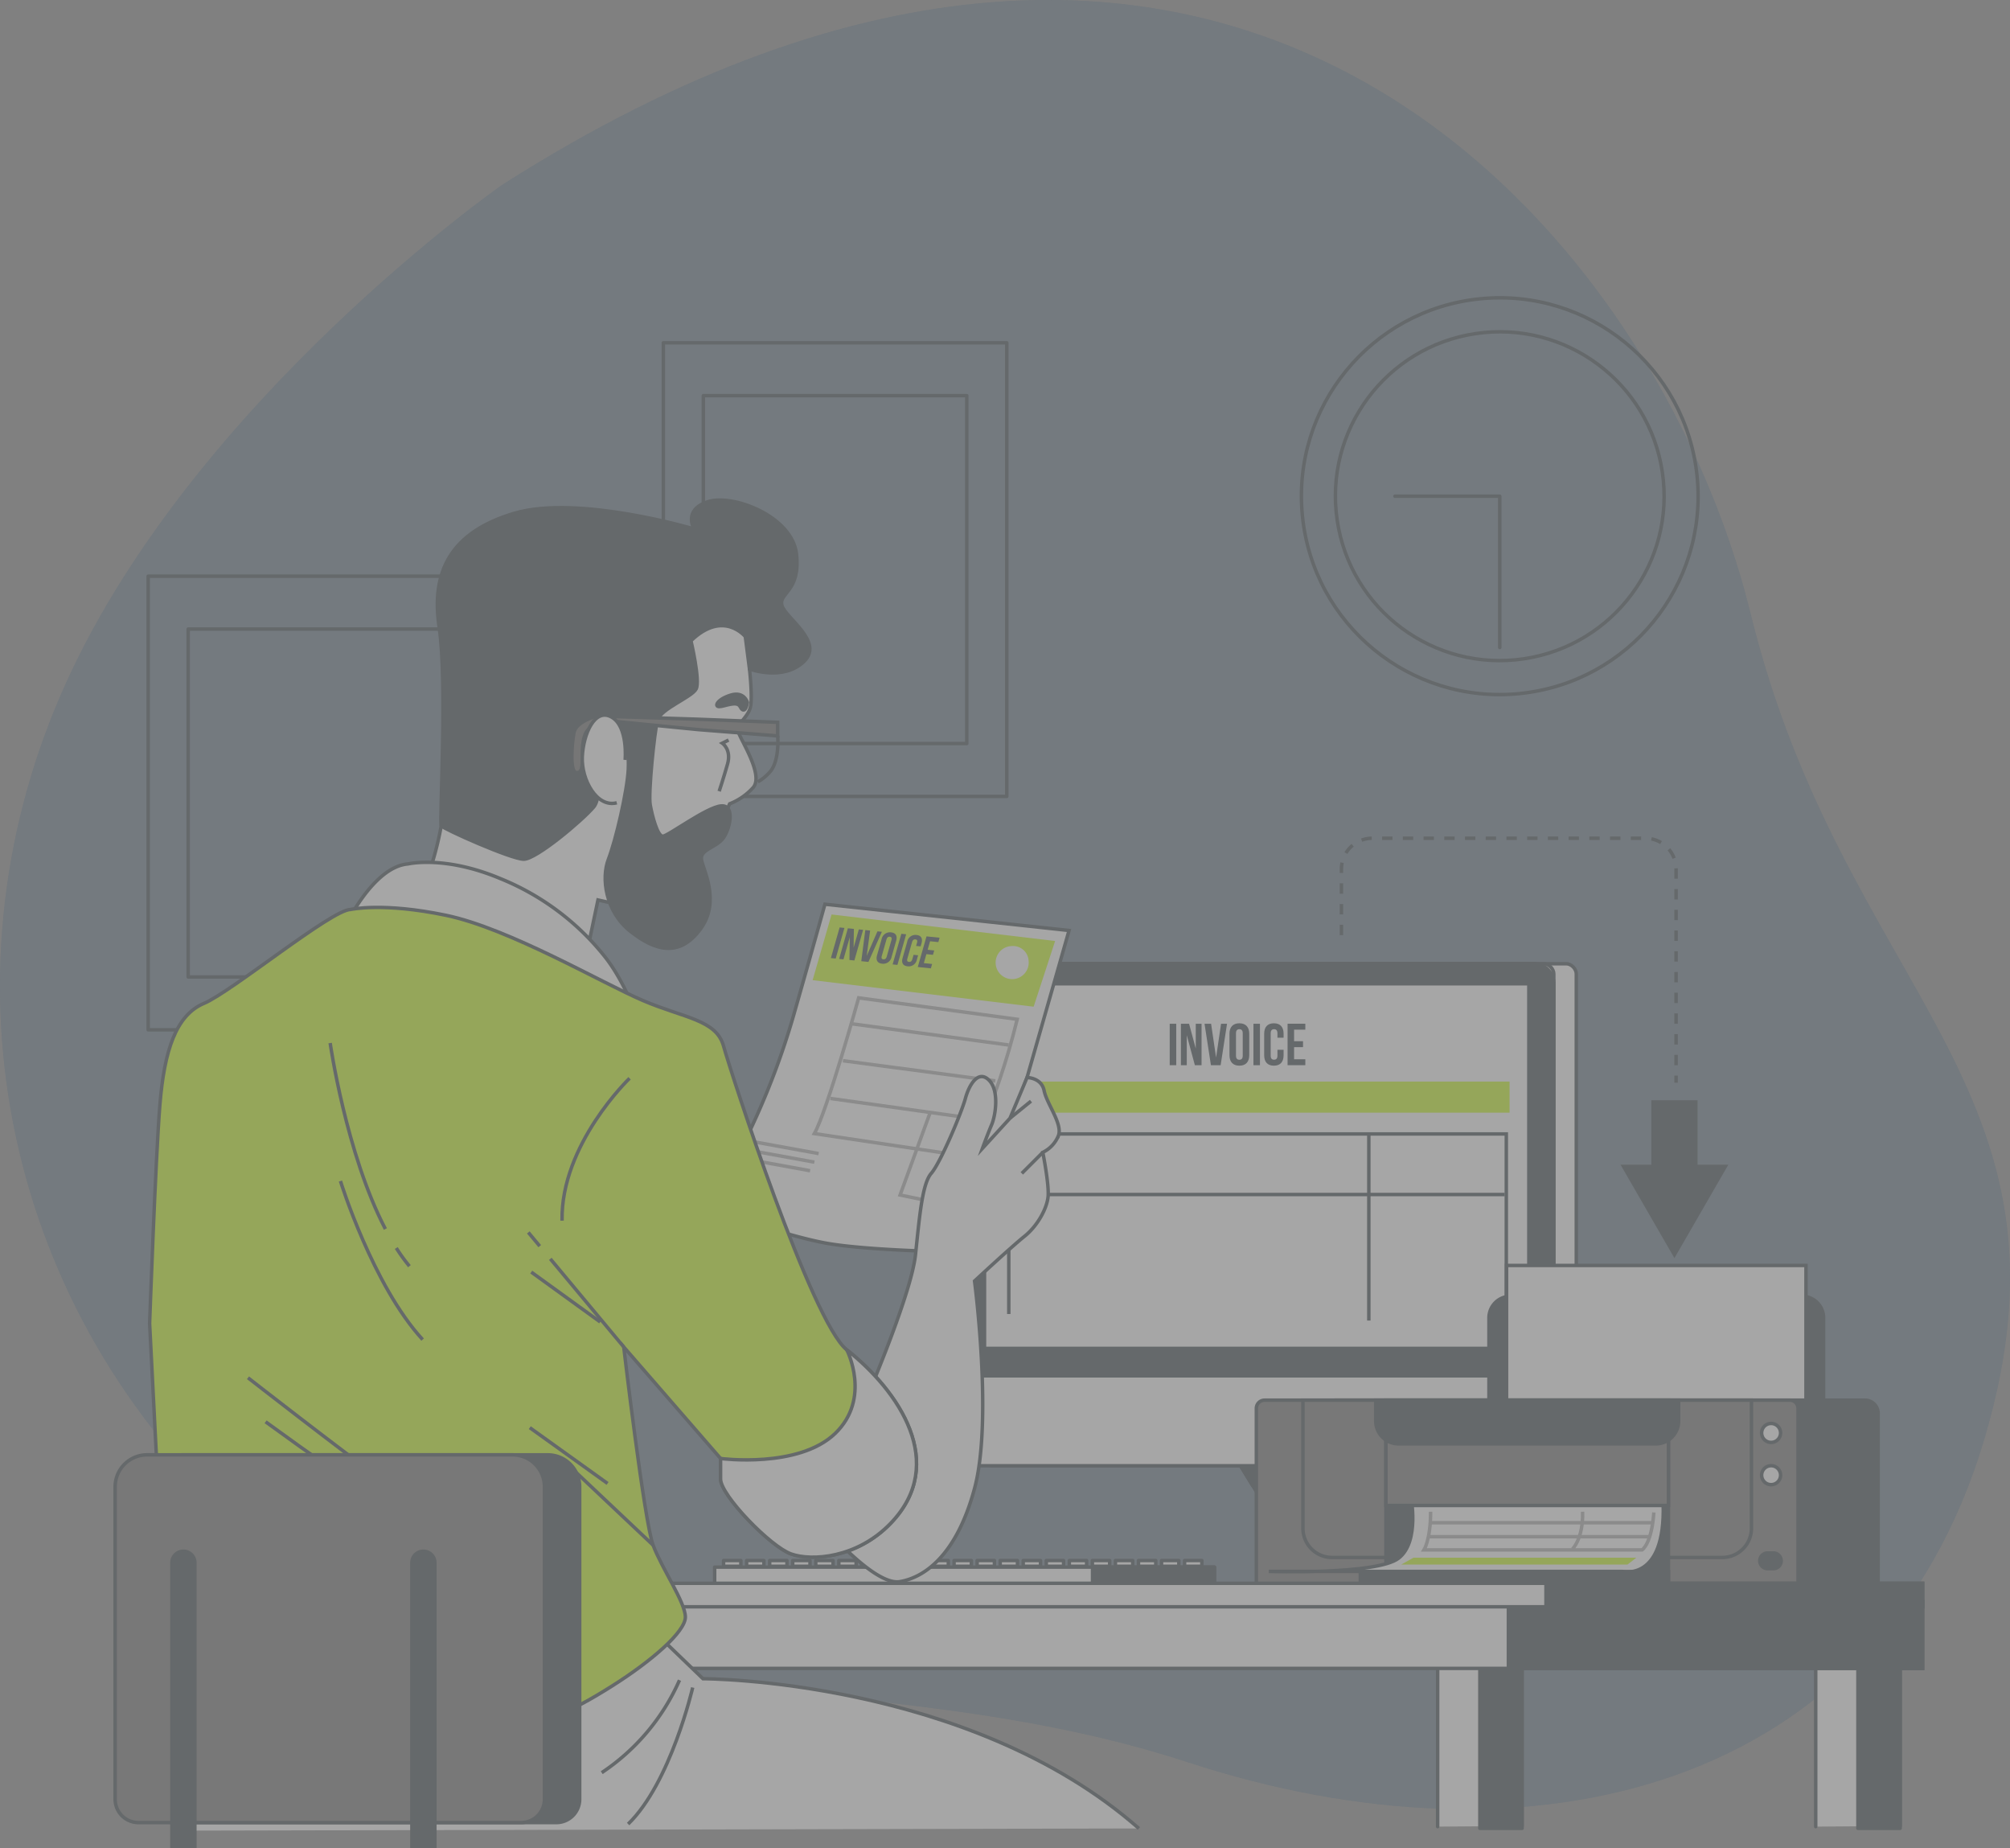 <svg xmlns="http://www.w3.org/2000/svg" width="582" height="535.027" viewBox="0 0 582 535.027">
  <rect x="0" y="0" width="582" height="535.027" fill="#808080" stroke="none"/>
  <g id="Group_1334" data-name="Group 1334" transform="translate(-23.349 -28.169)" opacity="0.3">
    <g id="Group_1301" data-name="Group 1301" transform="translate(23.349 28.169)">
      <path id="Path_605" data-name="Path 605" d="M168.656,81.759S79.8,143.871,42.573,225.66,22.613,403.467,90.626,467.121s177.517,38.717,276.651,71.185S567.5,547.12,597.924,444.725,557.172,315.614,530.236,205.81,380.1-53.088,168.656,81.759Z" transform="translate(-23.349 -28.169)" fill="#576c7d"/>
      <path id="Path_606" data-name="Path 606" d="M168.656,81.759S79.8,143.871,42.573,225.66,22.613,403.467,90.626,467.121s177.517,38.717,276.651,71.185S567.5,547.12,597.924,444.725,557.172,315.614,530.236,205.81,380.1-53.088,168.656,81.759Z" transform="translate(-23.349 -28.169)" fill="#576c7d" opacity="0.7"/>
    </g>
    <g id="Group_1302" data-name="Group 1302" transform="translate(215.422 127.4)">
      <rect id="Rectangle_63" data-name="Rectangle 63" width="99.447" height="131.32" fill="none" stroke="#263238" stroke-linecap="round" stroke-linejoin="round" stroke-width="1"/>
      <rect id="Rectangle_64" data-name="Rectangle 64" width="76.274" height="100.721" transform="translate(11.586 15.299)" fill="none" stroke="#263238" stroke-linecap="round" stroke-linejoin="round" stroke-width="1"/>
    </g>
    <g id="Group_1303" data-name="Group 1303" transform="translate(66.253 194.973)">
      <rect id="Rectangle_65" data-name="Rectangle 65" width="99.447" height="131.32" fill="none" stroke="#263238" stroke-linecap="round" stroke-linejoin="round" stroke-width="1"/>
      <rect id="Rectangle_66" data-name="Rectangle 66" width="76.274" height="100.721" transform="translate(11.586 15.299)" fill="none" stroke="#263238" stroke-linecap="round" stroke-linejoin="round" stroke-width="1"/>
    </g>
    <g id="Group_1304" data-name="Group 1304" transform="translate(394.743 108.947)">
      <circle id="Ellipse_19" data-name="Ellipse 19" cx="57.428" cy="57.428" r="57.428" transform="translate(0 11.446) rotate(-5.719)" fill="none" stroke="#263238" stroke-linecap="round" stroke-linejoin="round" stroke-width="1"/>
      <circle id="Ellipse_20" data-name="Ellipse 20" cx="47.587" cy="47.587" r="47.587" transform="translate(8.791 22.801) rotate(-8.465)" fill="none" stroke="#263238" stroke-linecap="round" stroke-linejoin="round" stroke-width="1"/>
      <path id="Path_607" data-name="Path 607" d="M340.148,140.834H370.5v43.795" transform="translate(-307.638 -77.969)" fill="none" stroke="#263238" stroke-linecap="round" stroke-linejoin="round" stroke-width="1"/>
    </g>
    <g id="Group_1311" data-name="Group 1311" transform="translate(230.277 270.832)">
      <g id="Group_1309" data-name="Group 1309" transform="translate(0 36.336)">
        <g id="Group_1307" data-name="Group 1307" transform="translate(70.909)">
          <path id="Path_608" data-name="Path 608" d="M350.385,355.311l20.142,32.451a6.208,6.208,0,0,1-5.274,9.483H324.1a6.209,6.209,0,0,0,5.291-9.458l-19.5-31.753Z" transform="translate(-232.537 -217.219)" fill="#fff" stroke="#263238" stroke-linecap="round" stroke-linejoin="round" stroke-width="1"/>
          <path id="Path_609" data-name="Path 609" d="M342.434,355.311l-40.488.723,7.5,12.21h41.018Z" transform="translate(-224.585 -217.219)" fill="#263238" stroke="#263238" stroke-linecap="round" stroke-linejoin="round" stroke-width="1"/>
          <rect id="Rectangle_67" data-name="Rectangle 67" width="172.073" height="145.322" rx="2.912" transform="translate(178.58 145.322) rotate(180)" fill="#fff" stroke="#263238" stroke-linecap="round" stroke-linejoin="round" stroke-width="1"/>
          <rect id="Rectangle_68" data-name="Rectangle 68" width="172.073" height="145.322" rx="2.912" transform="translate(172.073 145.322) rotate(180)" fill="#fff" stroke="#263238" stroke-linecap="round" stroke-linejoin="round" stroke-width="1"/>
          <path id="Path_610" data-name="Path 610" d="M247.052,247H407.558a5.785,5.785,0,0,1,5.784,5.784V366.294H241.269V252.784A5.784,5.784,0,0,1,247.052,247Z" transform="translate(-241.268 -247)" fill="#263238" stroke="#263238" stroke-linecap="round" stroke-linejoin="round" stroke-width="1"/>
          <rect id="Rectangle_69" data-name="Rectangle 69" width="157.613" height="105.558" transform="translate(164.843 111.341) rotate(180)" fill="#fff" stroke="#263238" stroke-linecap="round" stroke-linejoin="round" stroke-width="1"/>
          <g id="Group_1306" data-name="Group 1306" transform="translate(13.787 17.23)">
            <g id="Group_1305" data-name="Group 1305" transform="translate(47.07)">
              <path id="Path_611" data-name="Path 611" d="M289,260.621h1.886v12H289Z" transform="translate(-289.001 -260.485)" fill="#263238"/>
              <path id="Path_612" data-name="Path 612" d="M293.241,263.93v8.689h-1.7v-12h2.365l1.937,7.182v-7.182h1.679v12h-1.937Z" transform="translate(-288.302 -260.485)" fill="#263238"/>
              <path id="Path_613" data-name="Path 613" d="M300.252,270.408l1.441-9.787h1.73l-1.851,12H298.76l-1.851-12h1.9Z" transform="translate(-286.827 -260.485)" fill="#263238"/>
              <path id="Path_614" data-name="Path 614" d="M302.573,263.529c0-1.919,1.01-3.015,2.862-3.015s2.862,1.1,2.862,3.015v6.24c0,1.92-1.012,3.017-2.862,3.017s-2.862-1.1-2.862-3.017Zm1.886,6.359c0,.857.376,1.182.977,1.182s.977-.325.977-1.182v-6.479c0-.857-.377-1.182-.977-1.182s-.977.325-.977,1.182Z" transform="translate(-285.269 -260.514)" fill="#263238"/>
              <path id="Path_615" data-name="Path 615" d="M308.019,260.621H309.9v12h-1.886Z" transform="translate(-283.772 -260.485)" fill="#263238"/>
              <path id="Path_616" data-name="Path 616" d="M316.075,268.175v1.594c0,1.92-.96,3.017-2.811,3.017s-2.81-1.1-2.81-3.017v-6.24c0-1.919.959-3.015,2.81-3.015s2.811,1.1,2.811,3.015v1.165h-1.782v-1.285c0-.857-.377-1.182-.977-1.182s-.977.325-.977,1.182v6.479c0,.857.376,1.165.977,1.165s.977-.309.977-1.165v-1.714Z" transform="translate(-283.102 -260.514)" fill="#263238"/>
              <path id="Path_617" data-name="Path 617" d="M317.652,265.676h2.588v1.715h-2.588V270.9h3.256v1.714h-5.142v-12h5.142v1.715h-3.256Z" transform="translate(-281.642 -260.485)" fill="#263238"/>
            </g>
            <rect id="Rectangle_70" data-name="Rectangle 70" width="145.477" height="9.003" transform="translate(0 16.873)" fill="#c6ff00"/>
            <path id="Path_618" data-name="Path 618" d="M252.454,337.766V285.641H396.509v54.021" transform="translate(-251.98 -253.605)" fill="none" stroke="#263238" stroke-miterlimit="10" stroke-width="1"/>
            <line id="Line_16" data-name="Line 16" x2="143.107" transform="translate(0.948 49.569)" fill="none" stroke="#263238" stroke-miterlimit="10" stroke-width="1"/>
            <line id="Line_17" data-name="Line 17" y2="54.399" transform="translate(104.724 31.658)" fill="none" stroke="#263238" stroke-miterlimit="10" stroke-width="1"/>
          </g>
        </g>
        <g id="Group_1308" data-name="Group 1308" transform="translate(0 172.759)">
          <rect id="Rectangle_71" data-name="Rectangle 71" width="5.006" height="1.669" transform="translate(2.583)" fill="#fff" stroke="#263238" stroke-linecap="round" stroke-linejoin="round" stroke-width="1"/>
          <rect id="Rectangle_72" data-name="Rectangle 72" width="5.006" height="1.669" transform="translate(9.258)" fill="#fff" stroke="#263238" stroke-linecap="round" stroke-linejoin="round" stroke-width="1"/>
          <rect id="Rectangle_73" data-name="Rectangle 73" width="5.006" height="1.669" transform="translate(15.932)" fill="#fff" stroke="#263238" stroke-linecap="round" stroke-linejoin="round" stroke-width="1"/>
          <rect id="Rectangle_74" data-name="Rectangle 74" width="5.006" height="1.669" transform="translate(22.606)" fill="#fff" stroke="#263238" stroke-linecap="round" stroke-linejoin="round" stroke-width="1"/>
          <rect id="Rectangle_75" data-name="Rectangle 75" width="5.006" height="1.669" transform="translate(29.281)" fill="#fff" stroke="#263238" stroke-linecap="round" stroke-linejoin="round" stroke-width="1"/>
          <rect id="Rectangle_76" data-name="Rectangle 76" width="5.006" height="1.669" transform="translate(35.955)" fill="#fff" stroke="#263238" stroke-linecap="round" stroke-linejoin="round" stroke-width="1"/>
          <rect id="Rectangle_77" data-name="Rectangle 77" width="5.006" height="1.669" transform="translate(42.63)" fill="#fff" stroke="#263238" stroke-linecap="round" stroke-linejoin="round" stroke-width="1"/>
          <rect id="Rectangle_78" data-name="Rectangle 78" width="5.006" height="1.669" transform="translate(49.304)" fill="#fff" stroke="#263238" stroke-linecap="round" stroke-linejoin="round" stroke-width="1"/>
          <rect id="Rectangle_79" data-name="Rectangle 79" width="5.006" height="1.669" transform="translate(55.978)" fill="#fff" stroke="#263238" stroke-linecap="round" stroke-linejoin="round" stroke-width="1"/>
          <rect id="Rectangle_80" data-name="Rectangle 80" width="5.006" height="1.669" transform="translate(62.653)" fill="#fff" stroke="#263238" stroke-linecap="round" stroke-linejoin="round" stroke-width="1"/>
          <rect id="Rectangle_81" data-name="Rectangle 81" width="5.006" height="1.669" transform="translate(69.327)" fill="#fff" stroke="#263238" stroke-linecap="round" stroke-linejoin="round" stroke-width="1"/>
          <rect id="Rectangle_82" data-name="Rectangle 82" width="5.006" height="1.669" transform="translate(76.002)" fill="#fff" stroke="#263238" stroke-linecap="round" stroke-linejoin="round" stroke-width="1"/>
          <rect id="Rectangle_83" data-name="Rectangle 83" width="5.006" height="1.669" transform="translate(82.676)" fill="#fff" stroke="#263238" stroke-linecap="round" stroke-linejoin="round" stroke-width="1"/>
          <rect id="Rectangle_84" data-name="Rectangle 84" width="5.006" height="1.669" transform="translate(89.35)" fill="#fff" stroke="#263238" stroke-linecap="round" stroke-linejoin="round" stroke-width="1"/>
          <rect id="Rectangle_85" data-name="Rectangle 85" width="5.006" height="1.669" transform="translate(96.025)" fill="#fff" stroke="#263238" stroke-linecap="round" stroke-linejoin="round" stroke-width="1"/>
          <rect id="Rectangle_86" data-name="Rectangle 86" width="5.006" height="1.669" transform="translate(102.699)" fill="#fff" stroke="#263238" stroke-linecap="round" stroke-linejoin="round" stroke-width="1"/>
          <rect id="Rectangle_87" data-name="Rectangle 87" width="5.006" height="1.669" transform="translate(109.373)" fill="#fff" stroke="#263238" stroke-linecap="round" stroke-linejoin="round" stroke-width="1"/>
          <rect id="Rectangle_88" data-name="Rectangle 88" width="5.006" height="1.669" transform="translate(116.048)" fill="#fff" stroke="#263238" stroke-linecap="round" stroke-linejoin="round" stroke-width="1"/>
          <rect id="Rectangle_89" data-name="Rectangle 89" width="5.006" height="1.669" transform="translate(122.722)" fill="#fff" stroke="#263238" stroke-linecap="round" stroke-linejoin="round" stroke-width="1"/>
          <rect id="Rectangle_90" data-name="Rectangle 90" width="5.006" height="1.669" transform="translate(129.397)" fill="#fff" stroke="#263238" stroke-linecap="round" stroke-linejoin="round" stroke-width="1"/>
          <rect id="Rectangle_91" data-name="Rectangle 91" width="5.006" height="1.669" transform="translate(136.071)" fill="#fff" stroke="#263238" stroke-linecap="round" stroke-linejoin="round" stroke-width="1"/>
          <rect id="Rectangle_92" data-name="Rectangle 92" width="144.722" height="5.395" transform="translate(0 1.91)" fill="#fff" stroke="#263238" stroke-linecap="round" stroke-linejoin="round" stroke-width="1"/>
          <rect id="Rectangle_93" data-name="Rectangle 93" width="35.302" height="5.395" transform="translate(109.42 1.91)" fill="#263238" stroke="#263238" stroke-linecap="round" stroke-linejoin="round" stroke-width="1"/>
        </g>
      </g>
      <g id="Group_1310" data-name="Group 1310" transform="translate(181.488)">
        <path id="Path_619" data-name="Path 619" d="M413.684,296.656V278H400.3v18.656h-8.911l15.6,27.028,15.6-27.028Z" transform="translate(-310.572 -202.14)" fill="#263238"/>
        <path id="Path_620" data-name="Path 620" d="M328,246.549V227.425a8.925,8.925,0,0,1,8.925-8.925h79.047a8.925,8.925,0,0,1,8.925,8.925V289.26" transform="translate(-328 -218.5)" fill="none" stroke="#263238" stroke-miterlimit="10" stroke-width="1" stroke-dasharray="3"/>
      </g>
    </g>
    <g id="Group_1314" data-name="Group 1314" transform="translate(387.124 394.503)">
      <path id="Rectangle_94" data-name="Rectangle 94" d="M6.25,0h84.4A6.25,6.25,0,0,1,96.9,6.25V72.363a0,0,0,0,1,0,0H0a0,0,0,0,1,0,0V6.25A6.25,6.25,0,0,1,6.25,0Z" transform="translate(67.352 8.925)" fill="#263238" stroke="#263238" stroke-miterlimit="10" stroke-width="1"/>
      <rect id="Rectangle_95" data-name="Rectangle 95" width="86.697" height="81.288" transform="translate(72.452)" fill="#fff" stroke="#263238" stroke-miterlimit="10" stroke-width="1"/>
      <path id="Rectangle_96" data-name="Rectangle 96" d="M0,0H153.037a3.819,3.819,0,0,1,3.819,3.819v49.31a0,0,0,0,1,0,0H0a0,0,0,0,1,0,0V0A0,0,0,0,1,0,0Z" transform="translate(23.191 38.996)" fill="#263238" stroke="#263238" stroke-miterlimit="10" stroke-width="1"/>
      <path id="Rectangle_97" data-name="Rectangle 97" d="M2.39,0H154.465a2.391,2.391,0,0,1,2.391,2.391V53.129a0,0,0,0,1,0,0H0a0,0,0,0,1,0,0V2.39A2.39,2.39,0,0,1,2.39,0Z" transform="translate(0 38.996)" fill="#636363" stroke="#263238" stroke-miterlimit="10" stroke-width="1"/>
      <path id="Rectangle_98" data-name="Rectangle 98" d="M0,0H129.87a0,0,0,0,1,0,0V37.105a8.433,8.433,0,0,1-8.433,8.433h-113A8.433,8.433,0,0,1,0,37.105V0A0,0,0,0,1,0,0Z" transform="translate(13.493 38.996)" fill="#636363" stroke="#263238" stroke-miterlimit="10" stroke-width="1"/>
      <rect id="Rectangle_99" data-name="Rectangle 99" width="81.801" height="53.129" transform="translate(37.527 38.996)" fill="#263238" stroke="#263238" stroke-miterlimit="10" stroke-width="1"/>
      <g id="Group_1313" data-name="Group 1313" transform="translate(3.608 66.639)">
        <path id="Path_621" data-name="Path 621" d="M352.585,367.768s2.786,13.229-3.481,18.1-37.6,3.83-37.6,3.83H413.859s12.534,3.134,11.838-19.5Z" transform="translate(-311.503 -367.768)" fill="#fff" stroke="#263238" stroke-miterlimit="10" stroke-width="1"/>
        <path id="Path_622" data-name="Path 622" d="M407.091,383.851H341.564l3.57-2h64.529Z" transform="translate(-303.237 -363.896)" fill="#c6ff00"/>
        <g id="Group_1312" data-name="Group 1312" transform="translate(44.942 4.654)">
          <path id="Path_623" data-name="Path 623" d="M348.665,371.418c0,8.079-1.912,11.056-1.912,11.056H409.9s2.764-1.7,3.4-10.844" transform="translate(-346.753 -371.418)" fill="none" stroke="#a3a3a3" stroke-miterlimit="10" stroke-width="1"/>
          <line id="Line_18" data-name="Line 18" x2="63.994" transform="translate(1.063 7.229)" fill="none" stroke="#a3a3a3" stroke-miterlimit="10" stroke-width="1"/>
          <line id="Line_19" data-name="Line 19" x2="64.207" transform="translate(1.7 3.19)" fill="none" stroke="#a3a3a3" stroke-miterlimit="10" stroke-width="1"/>
          <path id="Path_624" data-name="Path 624" d="M380.437,382.262s3.19-2.977,2.977-10.844" transform="translate(-337.491 -371.418)" fill="none" stroke="#a3a3a3" stroke-miterlimit="10" stroke-width="1"/>
        </g>
      </g>
      <rect id="Rectangle_100" data-name="Rectangle 100" width="81.801" height="30.489" transform="translate(37.527 38.996)" fill="#636363" stroke="#263238" stroke-miterlimit="10" stroke-width="1"/>
      <rect id="Rectangle_101" data-name="Rectangle 101" width="89.214" height="3.492" transform="translate(30.114 88.633)" fill="#263238" stroke="#263238" stroke-miterlimit="10" stroke-width="1"/>
      <path id="Rectangle_102" data-name="Rectangle 102" d="M0,0H87.7a0,0,0,0,1,0,0V6.035A6.615,6.615,0,0,1,81.09,12.65H6.614A6.614,6.614,0,0,1,0,6.035V0A0,0,0,0,1,0,0Z" transform="translate(34.576 38.996)" fill="#263238" stroke="#263238" stroke-miterlimit="10" stroke-width="1"/>
      <path id="Path_625" data-name="Path 625" d="M428.914,354.119a2.741,2.741,0,1,1-2.741-2.741A2.74,2.74,0,0,1,428.914,354.119Z" transform="translate(-277.119 -305.635)" fill="#fff" stroke="#263238" stroke-miterlimit="10" stroke-width="1"/>
      <path id="Path_626" data-name="Path 626" d="M428.914,363.71a2.741,2.741,0,1,1-2.741-2.741A2.74,2.74,0,0,1,428.914,363.71Z" transform="translate(-277.119 -302.998)" fill="#fff" stroke="#263238" stroke-miterlimit="10" stroke-width="1"/>
      <path id="Path_627" data-name="Path 627" d="M426.937,385.328h-1.652a2.274,2.274,0,0,1-2.275-2.273h0a2.274,2.274,0,0,1,2.275-2.273h1.652a2.273,2.273,0,0,1,2.273,2.273h0A2.273,2.273,0,0,1,426.937,385.328Z" transform="translate(-277.235 -297.55)" fill="#263238" stroke="#263238" stroke-miterlimit="10" stroke-width="1"/>
    </g>
    <g id="Group_1317" data-name="Group 1317" transform="translate(81.552 486.513)">
      <g id="Group_1315" data-name="Group 1315" transform="translate(358.073 14.781)">
        <path id="Path_628" data-name="Path 628" d="M374.3,454.736V399.26H349.851v55.662" transform="translate(-349.851 -399.26)" fill="#fff" stroke="#263238" stroke-linecap="round" stroke-linejoin="round" stroke-width="1"/>
        <rect id="Rectangle_103" data-name="Rectangle 103" width="12.222" height="56.157" transform="translate(12.222)" fill="#263238" stroke="#263238" stroke-linecap="round" stroke-linejoin="round" stroke-width="1"/>
      </g>
      <g id="Group_1316" data-name="Group 1316" transform="translate(467.543 14.781)">
        <path id="Path_629" data-name="Path 629" d="M460.158,454.736V399.26H435.713v55.662" transform="translate(-435.713 -399.26)" fill="#fff" stroke="#263238" stroke-linecap="round" stroke-linejoin="round" stroke-width="1"/>
        <rect id="Rectangle_104" data-name="Rectangle 104" width="12.222" height="56.157" transform="translate(12.222)" fill="#263238" stroke="#263238" stroke-linecap="round" stroke-linejoin="round" stroke-width="1"/>
      </g>
      <rect id="Rectangle_105" data-name="Rectangle 105" width="498.506" height="19.352" transform="translate(0 5.285)" fill="#fff" stroke="#263238" stroke-miterlimit="10" stroke-width="1"/>
      <rect id="Rectangle_106" data-name="Rectangle 106" width="119.953" height="19.352" transform="translate(378.554 5.285)" fill="#263238" stroke="#263238" stroke-miterlimit="10" stroke-width="1"/>
      <rect id="Rectangle_107" data-name="Rectangle 107" width="498.506" height="6.8" fill="#fff" stroke="#263238" stroke-miterlimit="10" stroke-width="1"/>
      <rect id="Rectangle_108" data-name="Rectangle 108" width="109.068" height="6.8" transform="translate(389.438)" fill="#263238" stroke="#263238" stroke-miterlimit="10" stroke-width="1"/>
    </g>
    <g id="Group_1333" data-name="Group 1333" transform="translate(56.69 172.931)">
      <g id="Group_1320" data-name="Group 1320" transform="translate(88.977 0)">
        <g id="Group_1318" data-name="Group 1318" transform="translate(0 19.215)">
          <path id="Path_630" data-name="Path 630" d="M213.985,186.472s.908,7.865.3,10.891-3.933,4.841-3.63,6.959,7.865,13.01,4.235,16.641a17.952,17.952,0,0,1-6.657,4.538l-2.42,5.445s-14.523,9.38-20.271,11.8-.606,13.917-.606,13.917l-14.824-3.329-3.631,17.246s-11.194-10.892-26.321-15.733-20.876-4.235-20.876-4.235a95.061,95.061,0,0,0,5.447-18.758c2.118-11.194,3.328-36,3.328-37.818s9.682-29.649,18.153-35.1,42.961.606,61.114,5.143,10.286,17.548,10.286,17.548Z" transform="translate(-119.288 -156.783)" fill="#fff" stroke="#263238" stroke-miterlimit="10" stroke-width="1"/>
          <path id="Path_631" data-name="Path 631" d="M195,188.176s-.908-3.328-4.841-2.118-4.84,3.328-3.328,3.328,5.143-1.814,6.051,0S194.7,190.294,195,188.176Z" transform="translate(-100.907 -148.807)" fill="#263238" stroke="#263238" stroke-miterlimit="10" stroke-width="1"/>
          <path id="Path_632" data-name="Path 632" d="M189.4,196.205l-1.816.908s2.723,1.816,1.513,6.051-2.421,7.865-2.421,7.865" transform="translate(-100.758 -145.944)" fill="none" stroke="#263238" stroke-miterlimit="10" stroke-width="1"/>
        </g>
        <path id="Path_633" data-name="Path 633" d="M196.111,182.446s2.723,11.5,1.513,13.917-10.288,5.749-11.194,9.076-2.723,21.178-2.118,24.506,2.118,9.076,3.63,9.076,12.707-8.471,16.943-8.773,2.42,7.261.3,9.681-6.353,3.025-6.051,5.749,5.749,12.1-.3,20.271-13.01,6.353-20.271.606-8.472-15.431-6.353-20.876,5.445-19.666,5.747-26.019-1.21-14.522-5.747-12.706-.908,19.665-4.237,23.6-16.639,15.127-20.271,15.127-23.3-8.774-23.9-9.682,1.816-41.449-.606-57.483,3.328-27.533,21.784-32.978,52.037,4.538,52.037,4.538-3.328-5.445,3.933-7.865,24.506,4.235,25.716,15.127-5.143,11.194-4.235,14.824,12.4,10.59,6.353,16.337-15.732,2.119-15.732,2.119l-1.21-9.38S205.49,173.369,196.111,182.446Z" transform="translate(-118.357 -141.712)" fill="#263238" stroke="#263238" stroke-miterlimit="10" stroke-width="1"/>
        <g id="Group_1319" data-name="Group 1319" transform="translate(43.265 62.251)">
          <path id="Path_634" data-name="Path 634" d="M189.225,191.655l-28.743-.908s-6.051,1.512-6.655,4.841-1.21,11.194.6,11.5,1.816-1.816,1.816-4.538,0-6.959,2.42-8.472,6.657-1.816,6.657-1.816l24.506,2.421,22.994,1.816v-3.933Z" transform="translate(-153.222 -190.48)" fill="#5e5e5e" stroke="#263238" stroke-miterlimit="10" stroke-width="1"/>
          <path id="Path_635" data-name="Path 635" d="M168,203.511s.908-9.681-3.933-12.4-8.169,4.841-8.471,11.5,4.235,14.824,9.984,13.312" transform="translate(-152.573 -190.537)" fill="#fff" stroke="#263238" stroke-miterlimit="10" stroke-width="1"/>
          <path id="Path_636" data-name="Path 636" d="M201.21,195.256s.606,6.957-2.118,10.286a13.919,13.919,0,0,1-3.631,3.025" transform="translate(-141.609 -189.24)" fill="none" stroke="#263238" stroke-miterlimit="10" stroke-width="1"/>
        </g>
      </g>
      <g id="Group_1332" data-name="Group 1332" transform="translate(0 104.87)">
        <g id="Group_1329" data-name="Group 1329" transform="translate(9.987)">
          <g id="Group_1324" data-name="Group 1324" transform="translate(161.495 12.132)">
            <path id="Path_637" data-name="Path 637" d="M288.722,241.082l-12.162,42.566-9.121,24.322-9.881,26.225s-27.363-.38-39.525-2.661S184,321.477,184,321.477a220.2,220.2,0,0,0,24.862-55.461c5.164-18.05,9.172-32.536,9.172-32.536Z" transform="translate(-184 -233.481)" fill="#fff" stroke="#263238" stroke-miterlimit="10" stroke-width="1"/>
            <g id="Group_1322" data-name="Group 1322" transform="translate(11.542 27.1)">
              <g id="Group_1321" data-name="Group 1321" transform="translate(19.44)">
                <path id="Path_638" data-name="Path 638" d="M221.122,254.737s-9.1,32.676-12.822,39.294l44.256,6.617s8.272-14.476,14.477-39.706Z" transform="translate(-208.3 -254.737)" fill="none" stroke="#a3a3a3" stroke-miterlimit="10" stroke-width="1"/>
                <line id="Line_20" data-name="Line 20" x2="45.911" y2="6.204" transform="translate(10.34 7.446)" fill="none" stroke="#a3a3a3" stroke-miterlimit="10" stroke-width="1"/>
                <line id="Line_21" data-name="Line 21" x2="44.11" y2="5.853" transform="translate(8.272 18.2)" fill="none" stroke="#a3a3a3" stroke-miterlimit="10" stroke-width="1"/>
                <line id="Line_22" data-name="Line 22" x2="44.257" y2="6.204" transform="translate(4.646 29.127)" fill="none" stroke="#a3a3a3" stroke-miterlimit="10" stroke-width="1"/>
                <path id="Path_639" data-name="Path 639" d="M236.448,280.839l-8.683,23.8,14.063,2.9,4.963-16.544" transform="translate(-202.948 -247.56)" fill="none" stroke="#a3a3a3" stroke-miterlimit="10" stroke-width="1"/>
              </g>
              <line id="Line_23" data-name="Line 23" x2="18.199" y2="3.309" transform="translate(2.482 41.775)" fill="none" stroke="#a3a3a3" stroke-miterlimit="10" stroke-width="1"/>
              <line id="Line_24" data-name="Line 24" x2="18.199" y2="3.309" transform="translate(1.241 44.257)" fill="none" stroke="#a3a3a3" stroke-miterlimit="10" stroke-width="1"/>
              <line id="Line_25" data-name="Line 25" x2="18.199" y2="3.309" transform="translate(0 46.739)" fill="none" stroke="#a3a3a3" stroke-miterlimit="10" stroke-width="1"/>
            </g>
            <path id="Path_640" data-name="Path 640" d="M213.386,235.807,207.9,254.823l64,7.68,6.217-19.016Z" transform="translate(-177.428 -232.842)" fill="#c6ff00"/>
            <g id="Group_1323" data-name="Group 1323" transform="translate(35.765 6.719)">
              <path id="Path_641" data-name="Path 641" d="M214.578,238.751l1.39.142-2.526,8.866-1.39-.142Z" transform="translate(-212.052 -238.751)" fill="#263238"/>
              <path id="Path_642" data-name="Path 642" d="M217.006,241.516l-1.83,6.422-1.251-.128,2.526-8.867,1.743.18-.084,5.453,1.512-5.306,1.239.128-2.526,8.866-1.428-.147Z" transform="translate(-211.537 -238.698)" fill="#263238"/>
              <path id="Path_643" data-name="Path 643" d="M220.519,246.835l3.122-7.122,1.275.13-3.891,8.727-2.072-.214,1.16-9.006,1.4.144Z" transform="translate(-210.155 -238.586)" fill="#263238"/>
              <path id="Path_644" data-name="Path 644" d="M223.874,241.886a2.456,2.456,0,0,1,2.746-2.012c1.364.14,1.879,1.026,1.475,2.447l-1.313,4.61a2.458,2.458,0,0,1-2.746,2.012c-1.364-.14-1.879-1.028-1.475-2.445Zm.052,4.842c-.181.634.028.9.47.949s.789-.167.97-.8l1.364-4.787c.18-.634-.031-.9-.472-.949s-.789.167-.969.8Z" transform="translate(-209.199 -238.447)" fill="#263238"/>
              <path id="Path_645" data-name="Path 645" d="M228.6,240.192l1.388.144-2.526,8.866-1.39-.144Z" transform="translate(-208.197 -238.355)" fill="#263238"/>
              <path id="Path_646" data-name="Path 646" d="M232.853,246.343l-.334,1.179a2.421,2.421,0,0,1-2.707,2.014c-1.365-.14-1.844-1.024-1.438-2.442l1.313-4.61a2.424,2.424,0,0,1,2.708-2.017c1.364.14,1.841,1.024,1.437,2.443l-.245.862-1.314-.135.27-.951c.181-.632-.029-.9-.472-.947s-.788.167-.969.8l-1.364,4.789c-.18.634.032.889.476.935s.785-.153.966-.787l.361-1.267Z" transform="translate(-207.603 -238.284)" fill="#263238"/>
              <path id="Path_647" data-name="Path 647" d="M234.636,244.658l1.909.2-.362,1.266-1.907-.2-.739,2.6,2.4.247-.361,1.267-3.792-.39,2.527-8.866,3.79.389-.361,1.267-2.4-.247Z" transform="translate(-206.627 -238.193)" fill="#263238"/>
            </g>
            <path id="Path_648" data-name="Path 648" d="M259,247.183a4.789,4.789,0,1,1-4.754-4.206A4.5,4.5,0,0,1,259,247.183Z" transform="translate(-165.993 -230.87)" fill="#fff"/>
          </g>
          <g id="Group_1325" data-name="Group 1325" transform="translate(197.048 62.017)">
            <path id="Path_649" data-name="Path 649" d="M224.048,361.822s11.4-26.984,12.542-37.625,1.9-20.523,4.561-23.564,8.741-17.482,9.881-21.663,3.8-8.361,6.841-5.32,1.9,10.261.76,12.922-2.661,6.841-2.661,6.841l7.981-8.741,4.94-11.782s4.181,0,4.942,3.8,5.32,9.5,4.181,12.922a9.163,9.163,0,0,1-4.561,4.94s1.9,9.5,1.52,12.922-3.041,8.361-6.841,11.4S253.692,331.8,253.692,331.8s5.32,40.285,0,60.048-14.823,25.843-21.663,26.983-20.143-14.062-20.143-14.062S225.947,397.546,224.048,361.822Z" transform="translate(-211.886 -272.608)" fill="#fff" stroke="#263238" stroke-miterlimit="10" stroke-width="1"/>
            <line id="Line_26" data-name="Line 26" x1="6.081" y2="6.081" transform="translate(55.488 21.944)" fill="none" stroke="#263238" stroke-miterlimit="10" stroke-width="1"/>
            <line id="Line_27" data-name="Line 27" y1="4.941" x2="6.081" transform="translate(52.067 7.122)" fill="none" stroke="#263238" stroke-miterlimit="10" stroke-width="1"/>
          </g>
          <g id="Group_1328" data-name="Group 1328">
            <path id="Path_650" data-name="Path 650" d="M119.941,224.434s10.624-2.55,26.774,4.251a74.152,74.152,0,0,1,30.174,22.523c5.1,6.375,8.5,15.3,8.5,15.3s-61.622-23.8-68.422-23.8h-15.3S109.741,225.284,119.941,224.434Z" transform="translate(-45.143 -223.966)" fill="#fff" stroke="#263238" stroke-miterlimit="10" stroke-width="1"/>
            <g id="Group_1327" data-name="Group 1327" transform="translate(0 13.055)">
              <g id="Group_1326" data-name="Group 1326" transform="translate(12.223 212.231)">
                <path id="Path_651" data-name="Path 651" d="M341.137,455.064c-49.3-43.349-126.221-43.349-126.221-43.349l-11.475-11.049H66.92v55.025" transform="translate(-66.92 -400.667)" fill="#fff" stroke="#263238" stroke-miterlimit="10" stroke-width="1"/>
                <path id="Path_652" data-name="Path 652" d="M184.7,411.333s-6.375,27.624-18.7,39.524" transform="translate(-39.677 -397.734)" fill="none" stroke="#263238" stroke-miterlimit="10" stroke-width="1"/>
                <path id="Path_653" data-name="Path 653" d="M182.525,409.667A62.413,62.413,0,0,1,160,436.441" transform="translate(-41.327 -398.192)" fill="none" stroke="#263238" stroke-miterlimit="10" stroke-width="1"/>
              </g>
              <path id="Path_654" data-name="Path 654" d="M115.556,234.794s9.349-2.125,27.624,1.7,45.048,19.549,56.947,24.649,21.25,5.526,23.375,13.175,25.5,79.89,35.7,87.971c15.042,11.916,29.353,32.826,12.752,50.149-9.775,10.2-22.949,11.05-28.9,8.925s-20.4-17-20.4-21.674v-5.95l-28.049-32.3s5.95,50.574,8.5,57.373,9.349,16.574,9.349,20.824-9.775,12.75-21.25,19.975-22.949,13.6-49.3,14.875-57.8-2.976-64.6-11.9-15.3-19.549-16.15-34.424-3.825-73.522-3.825-73.522,1.7-47.6,2.976-63.323,4.674-25.924,12.75-29.324S110.032,234.794,115.556,234.794Z" transform="translate(-57.333 -234.205)" fill="#c6ff00" stroke="#263238" stroke-miterlimit="10" stroke-width="1"/>
              <path id="Path_655" data-name="Path 655" d="M113.348,311.536a51.93,51.93,0,0,0,3.806,5.267" transform="translate(-41.931 -212.943)" fill="none" stroke="#263238" stroke-miterlimit="10" stroke-width="1"/>
              <path id="Path_656" data-name="Path 656" d="M98.333,265s4.558,31.906,15.987,53.836" transform="translate(-46.06 -225.738)" fill="none" stroke="#263238" stroke-miterlimit="10" stroke-width="1"/>
              <path id="Path_657" data-name="Path 657" d="M100.667,296.333s9.349,30.174,23.8,45.9" transform="translate(-45.418 -217.123)" fill="none" stroke="#263238" stroke-miterlimit="10" stroke-width="1"/>
              <line id="Line_28" data-name="Line 28" x2="21.249" y2="25.499" transform="translate(116.021 101.735)" fill="none" stroke="#263238" stroke-miterlimit="10" stroke-width="1"/>
              <line id="Line_29" data-name="Line 29" x2="3.309" y2="3.971" transform="translate(109.647 94.085)" fill="none" stroke="#263238" stroke-miterlimit="10" stroke-width="1"/>
              <line id="Line_30" data-name="Line 30" x2="19.974" y2="14.449" transform="translate(110.497 105.56)" fill="none" stroke="#263238" stroke-miterlimit="10" stroke-width="1"/>
              <path id="Path_658" data-name="Path 658" d="M170.55,273S150.577,292.124,151,314.223" transform="translate(-31.58 -223.538)" fill="none" stroke="#263238" stroke-miterlimit="10" stroke-width="1"/>
              <path id="Path_659" data-name="Path 659" d="M223.549,334.667s7.223,14.026-3.4,24.224S187,366.115,187,366.115v5.95c0,4.675,14.449,19.549,20.4,21.674s19.124,1.275,28.9-8.925C252.9,367.492,238.59,346.583,223.549,334.667Z" transform="translate(-21.68 -206.583)" fill="#fff" stroke="#263238" stroke-miterlimit="10" stroke-width="1"/>
              <line id="Line_31" data-name="Line 31" x1="22.949" y1="21.674" transform="translate(122.821 162.933)" fill="none" stroke="#263238" stroke-miterlimit="10" stroke-width="1"/>
              <line id="Line_32" data-name="Line 32" x2="22.524" y2="16.149" transform="translate(110.072 150.608)" fill="none" stroke="#263238" stroke-miterlimit="10" stroke-width="1"/>
              <path id="Path_660" data-name="Path 660" d="M118.34,370.173a40.938,40.938,0,0,0,5.091,3.18" transform="translate(-40.559 -196.82)" fill="none" stroke="#263238" stroke-miterlimit="10" stroke-width="1"/>
              <path id="Path_661" data-name="Path 661" d="M79.667,341s25.581,19.971,41.849,31.868" transform="translate(-51.192 -204.841)" fill="none" stroke="#263238" stroke-miterlimit="10" stroke-width="1"/>
              <path id="Path_662" data-name="Path 662" d="M83.667,351s18.7,13.6,21.674,15.3" transform="translate(-50.092 -202.092)" fill="none" stroke="#263238" stroke-miterlimit="10" stroke-width="1"/>
            </g>
          </g>
        </g>
        <path id="Rectangle_109" data-name="Rectangle 109" d="M9.25,0H115.058a9.25,9.25,0,0,1,9.25,9.25V99.709a6.75,6.75,0,0,1-6.75,6.75H6.75A6.75,6.75,0,0,1,0,99.709V9.25A9.25,9.25,0,0,1,9.25,0Z" transform="translate(10.2 171.525)" fill="#263238" stroke="#263238" stroke-miterlimit="10" stroke-width="1"/>
        <path id="Rectangle_110" data-name="Rectangle 110" d="M9.25,0H115.058a9.25,9.25,0,0,1,9.25,9.25V99.709a6.75,6.75,0,0,1-6.75,6.75H6.75A6.75,6.75,0,0,1,0,99.709V9.25A9.25,9.25,0,0,1,9.25,0Z" transform="translate(0 171.525)" fill="#636363" stroke="#263238" stroke-miterlimit="10" stroke-width="1"/>
        <g id="Group_1330" data-name="Group 1330" transform="translate(15.937 198.937)">
          <path id="Path_663" data-name="Path 663" d="M69.65,466.459V383.825a3.825,3.825,0,0,0-7.65,0v82.634Z" transform="translate(-62 -380)" fill="#263238"/>
        </g>
        <g id="Group_1331" data-name="Group 1331" transform="translate(85.422 198.937)">
          <path id="Path_664" data-name="Path 664" d="M124.15,466.459V383.825a3.825,3.825,0,0,0-7.65,0v82.634Z" transform="translate(-116.5 -380)" fill="#263238"/>
        </g>
      </g>
    </g>
  </g>
</svg>
